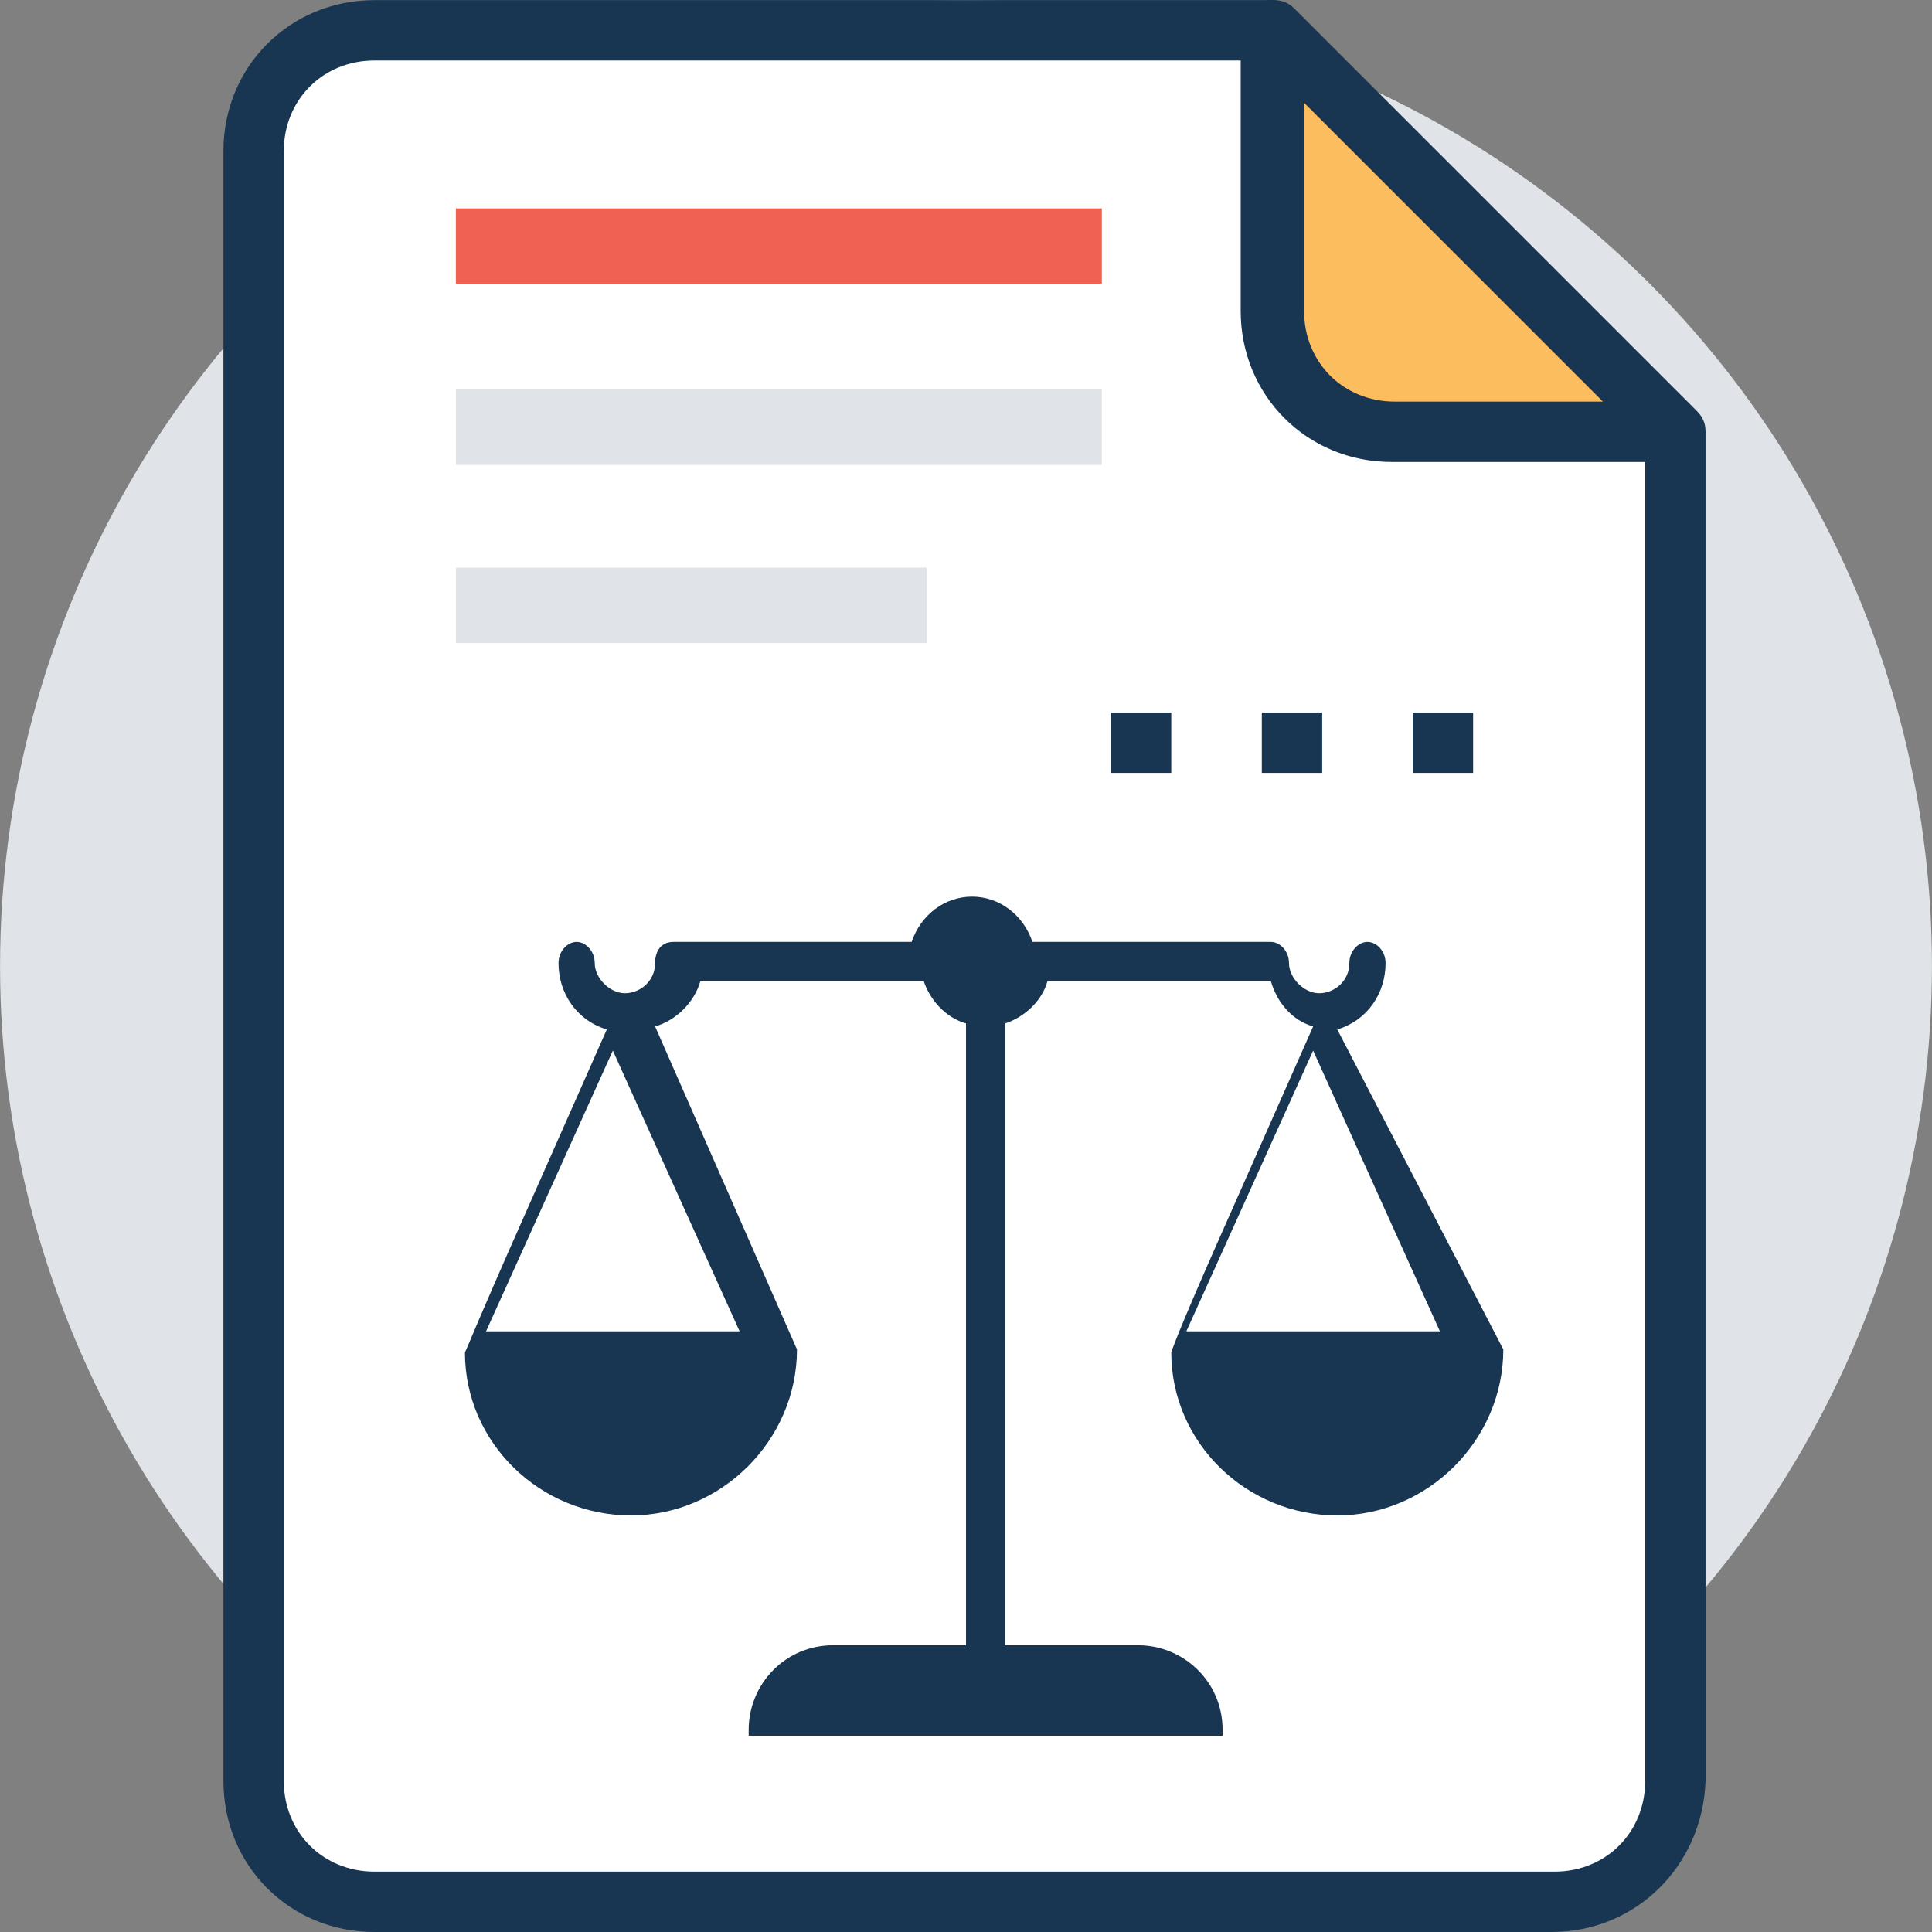 <?xml version="1.0" encoding="iso-8859-1"?>
<!-- Generator: Adobe Illustrator 19.0.0, SVG Export Plug-In . SVG Version: 6.00 Build 0)  -->
<svg version="1.1" id="Capa_1" xmlns="http://www.w3.org/2000/svg" xmlns:xlink="http://www.w3.org/1999/xlink" x="0px" y="0px"
	 viewBox="0 0 504.155 504.155" style="enable-background:new 0 0 504.155 504.155;" xml:space="preserve">
<rect x="0" y="0" width="504.155" height="504.155" fill="#808080" stroke="none"/>
<circle style="fill:#E0E4E8;" cx="252.077" cy="252.093" r="252.062"/>
<path style="fill:#FFFFFF;" d="M332.422,7.909H97.69c-17.329,0-31.508,14.178-31.508,31.508V464.77
	c0,17.329,14.178,31.508,31.508,31.508h307.988c17.329,0,31.508-14.178,31.508-31.508V112.672L332.422,7.909z"/>
<path style="fill:#183651;" d="M404.89,504.155H97.69c-22.055,0-39.385-17.329-39.385-39.385V39.417
	c0-22.055,17.329-39.385,39.385-39.385h234.732c2.363,0,3.938,0.788,5.514,2.363l104.763,104.763
	c1.575,1.575,2.363,3.151,2.363,5.514V464.77C444.274,486.826,426.945,504.155,404.89,504.155z M97.69,15.786
	c-13.391,0-23.631,10.24-23.631,23.631V464.77c0,13.391,10.24,23.631,23.631,23.631h307.988c13.391,0,23.631-10.24,23.631-23.631
	V115.823L329.271,15.786H97.69z"/>
<path style="fill:#FBBD5E;" d="M363.93,112.672h73.255L332.422,7.909v73.255C332.422,98.493,346.601,112.672,363.93,112.672z"/>
<path style="fill:#183651;" d="M436.398,120.549h-73.255c-22.055,0-39.385-17.329-39.385-39.385V7.909
	c0-3.151,1.575-6.302,4.726-7.089c3.151-1.575,6.302-0.788,8.665,1.575l104.763,104.763c2.363,2.363,3.151,5.514,1.575,8.665
	C442.699,118.186,439.548,120.549,436.398,120.549z M340.299,26.813v54.351c0,13.391,10.24,23.631,23.631,23.631h54.351
	L340.299,26.813z"/>
<rect x="118.957" y="54.383" style="fill:#F06151;" width="168.566" height="19.692"/>
<g>
	<rect x="118.957" y="101.644" style="fill:#E0E4E8;" width="168.566" height="19.692"/>
	<rect x="118.957" y="148.118" style="fill:#E0E4E8;" width="122.88" height="19.692"/>
</g>
<g>
	<path style="fill:#183651;" d="M348.964,268.635c7.877-2.363,12.603-9.452,12.603-17.329c0-3.151-2.363-5.514-4.726-5.514
		s-4.726,2.363-4.726,5.514c0,4.726-3.938,7.877-7.877,7.877c-3.938,0-7.877-3.938-7.877-7.877c0-3.151-2.363-5.514-4.726-5.514
		h-62.228c-2.363-7.089-8.665-11.815-15.754-11.815c-7.089,0-13.391,4.726-15.754,11.815h-62.228c-3.151,0-4.726,2.363-4.726,5.514
		c0,4.726-3.938,7.877-7.877,7.877s-7.877-3.938-7.877-7.877c0-3.151-2.363-5.514-4.726-5.514s-4.726,2.363-4.726,5.514
		c0,7.877,4.726,14.966,12.603,17.329l-21.268,48.049c-12.603,28.357-14.966,34.658-15.754,36.234l0,0
		c0,23.631,19.692,42.535,43.323,42.535s43.323-19.692,43.323-43.323l-37.022-84.283c5.514-1.575,10.24-6.302,11.815-11.815h58.289
		c1.575,4.726,5.514,9.452,11.028,11.028v162.265h-34.658c-12.603,0-22.055,10.24-22.055,22.055v1.575h123.668v-1.575
		c0-12.603-10.24-22.055-22.055-22.055h-34.658V267.06c4.726-1.575,9.452-5.514,11.028-11.028h58.289
		c1.575,5.514,5.514,10.24,11.028,11.815l-21.268,48.049c-12.603,28.357-14.966,34.658-15.754,37.022l0,0
		c0,23.631,19.692,42.535,43.323,42.535s43.323-19.692,43.323-43.323L348.964,268.635z M375.745,347.404h-66.166l33.083-73.255
		L375.745,347.404z M193.001,347.404h-66.166l33.083-73.255L193.001,347.404z"/>
	<rect x="289.887" y="185.927" style="fill:#183651;" width="15.754" height="15.754"/>
	<rect x="329.271" y="185.927" style="fill:#183651;" width="15.754" height="15.754"/>
	<rect x="368.656" y="185.927" style="fill:#183651;" width="15.754" height="15.754"/>
</g>
<g>
</g>
<g>
</g>
<g>
</g>
<g>
</g>
<g>
</g>
<g>
</g>
<g>
</g>
<g>
</g>
<g>
</g>
<g>
</g>
<g>
</g>
<g>
</g>
<g>
</g>
<g>
</g>
<g>
</g>
</svg>
